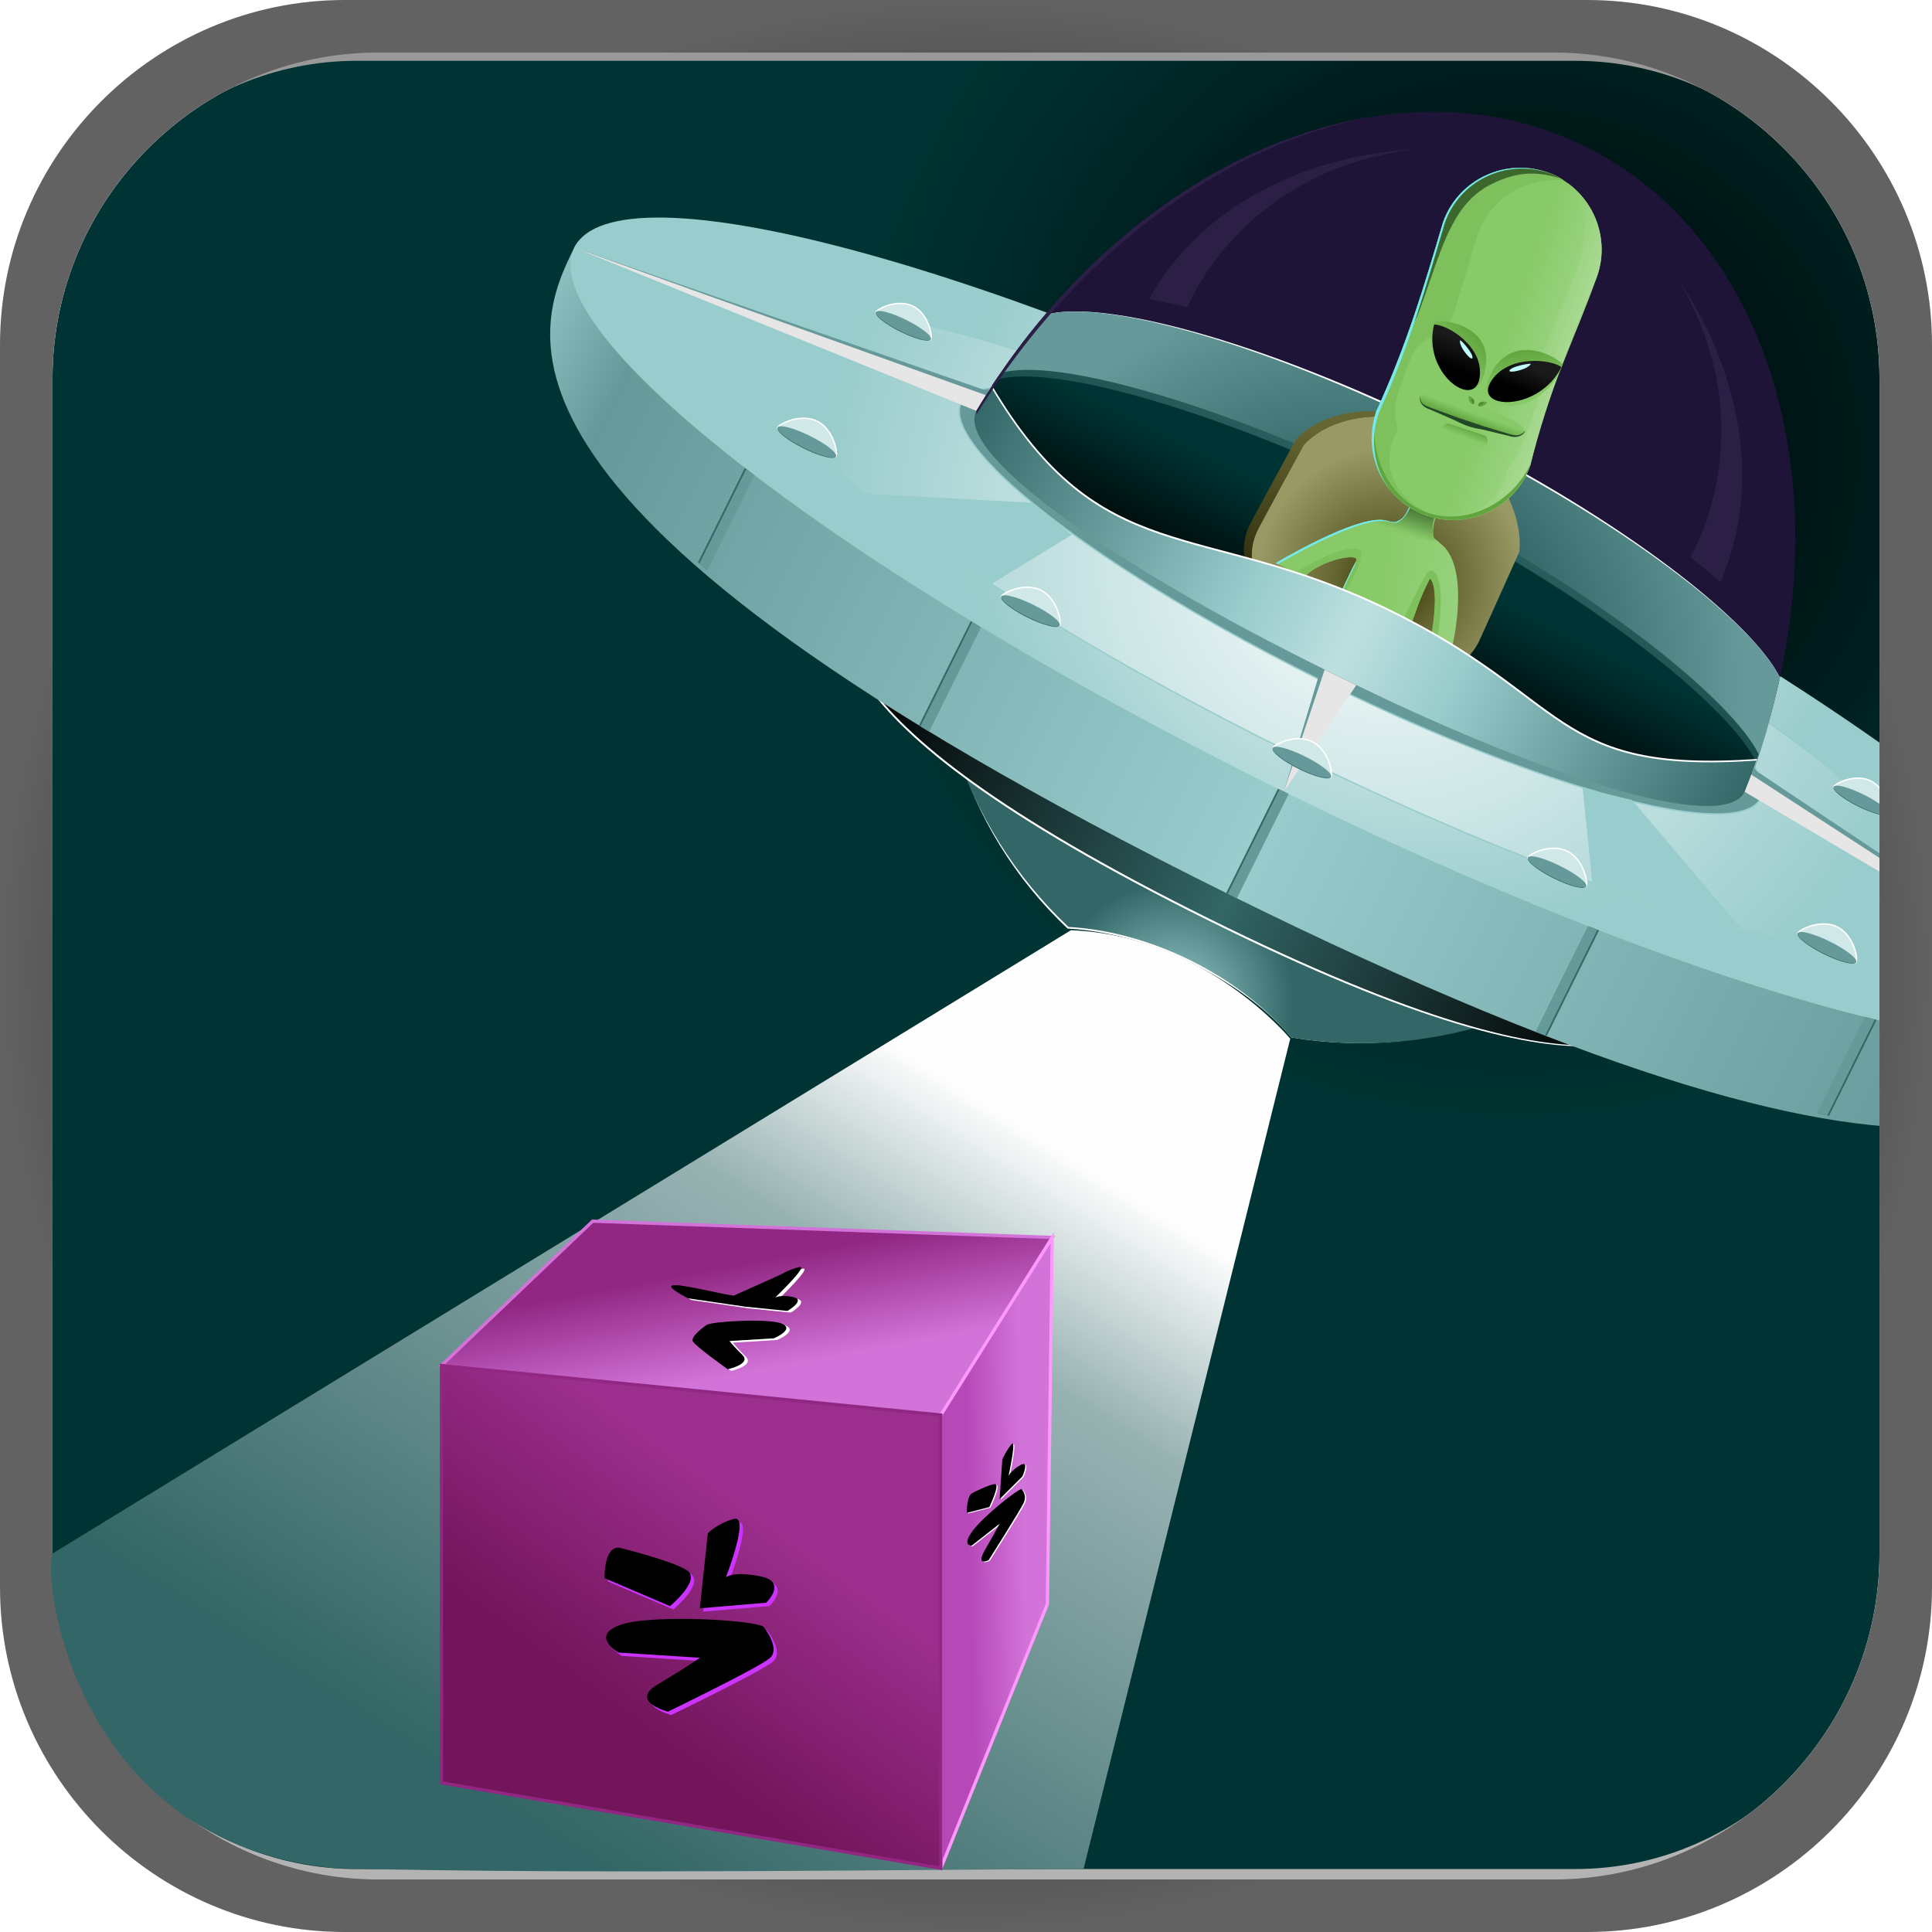 <?xml version="1.0" encoding="UTF-8"?>
<!DOCTYPE svg PUBLIC "-//W3C//DTD SVG 1.1//EN" "http://www.w3.org/Graphics/SVG/1.1/DTD/svg11.dtd">
<!-- Creator: CorelDRAW -->
<svg xmlns="http://www.w3.org/2000/svg" xml:space="preserve" width="1243px" height="1243px" style="shape-rendering:geometricPrecision; text-rendering:geometricPrecision; image-rendering:optimizeQuality; fill-rule:evenodd; clip-rule:evenodd"
viewBox="0 0 207.721 207.721"
 xmlns:xlink="http://www.w3.org/1999/xlink">  
 <defs>
  <style type="text/css">
   <![CDATA[
    .str0 {stroke:#99CCCC;stroke-width:0.15}
    .str1 {stroke:white;stroke-width:0.15}
    .str4 {stroke:#912783;stroke-width:0.348}
    .str2 {stroke:#D273D9;stroke-width:0.348}
    .str3 {stroke:#FF99FF;stroke-width:0.348}
    .fil29 {fill:none}
    .fil49 {fill:#FEFEFE}
    .fil48 {fill:black}
    .fil1 {fill:#003333}
    .fil9 {fill:#1E1438}
    .fil38 {fill:#2B1F46}
    .fil37 {fill:#336666}
    .fil27 {fill:#3C682D}
    .fil33 {fill:#528C36}
    .fil32 {fill:#61A53E}
    .fil8 {fill:#669999}
    .fil19 {fill:#74E9F0}
    .fil17 {fill:#7DC05C}
    .fil15 {fill:#999966}
    .fil39 {fill:#99CCCC}
    .fil24 {fill:#C1FFFF}
    .fil47 {fill:#CC33FF}
    .fil36 {fill:#D0E8E8}
    .fil35 {fill:#E6E6E6}
    .fil2 {fill:white}
    .fil30 {fill:#224827;fill-rule:nonzero}
    .fil41 {fill:#999999;fill-rule:nonzero}
    .fil40 {fill:#B3B3B3;fill-rule:nonzero}
    .fil34 {fill:url(#id1)}
    .fil5 {fill:url(#id2)}
    .fil4 {fill:url(#id3)}
    .fil43 {fill:url(#id4)}
    .fil13 {fill:url(#id5)}
    .fil22 {fill:url(#id6)}
    .fil11 {fill:url(#id7)}
    .fil45 {fill:url(#id8)}
    .fil25 {fill:url(#id9)}
    .fil44 {fill:url(#id10)}
    .fil26 {fill:url(#id11)}
    .fil46 {fill:url(#id12)}
    .fil23 {fill:url(#id13)}
    .fil16 {fill:url(#id14)}
    .fil18 {fill:url(#id15)}
    .fil31 {fill:url(#id16)}
    .fil21 {fill:url(#id17)}
    .fil28 {fill:url(#id18)}
    .fil20 {fill:url(#id19)}
    .fil12 {fill:url(#id20)}
    .fil42 {fill:url(#id21)}
    .fil10 {fill:url(#id22)}
    .fil14 {fill:url(#id23)}
    .fil0 {fill:url(#id24)}
    .fil7 {fill:url(#id25)}
    .fil6 {fill:url(#id26)}
    .fil3 {fill:url(#id27)}
   ]]>
  </style>
   <clipPath id="id0">
    <path d="M167.03 5.648l-126.338 0c-19.275,0 -35.044,15.769 -35.044,35.043l0 126.338c0,19.275 15.769,35.044 35.044,35.044l126.338 0c19.274,0 35.043,-15.769 35.043,-35.044l0 -126.338c0,-19.274 -15.769,-35.043 -35.043,-35.043z"/>
   </clipPath>
  <linearGradient id="id1" gradientUnits="userSpaceOnUse" x1="104.678" y1="44.031" x2="187.872" y2="85.272">
   <stop offset="0" style="stop-color:#336666"/>
   <stop offset="0.38" style="stop-color:#99CCCC"/>
   <stop offset="0.51" style="stop-color:#BDDFDF"/>
   <stop offset="0.639" style="stop-color:#99CCCC"/>
   <stop offset="1" style="stop-color:#336666"/>
  </linearGradient>
  <linearGradient id="id2" gradientUnits="userSpaceOnUse" x1="47.336" y1="46.441" x2="218.549" y2="132.494">
   <stop offset="0" style="stop-color:#99CCCC"/>
   <stop offset="0.078" style="stop-color:#669999"/>
   <stop offset="0.51" style="stop-color:#99CCCC"/>
   <stop offset="0.929" style="stop-color:#669999"/>
   <stop offset="1" style="stop-color:#99CCCC"/>
  </linearGradient>
  <linearGradient id="id3" gradientUnits="userSpaceOnUse" x1="93.129" y1="73.987" x2="171.592" y2="113.529">
   <stop offset="0" style="stop-color:black"/>
   <stop offset="0.51" style="stop-color:#336666"/>
   <stop offset="1" style="stop-color:black"/>
  </linearGradient>
  <linearGradient id="id4" gradientUnits="userSpaceOnUse" x1="47.233" y1="189.414" x2="96.034" y2="112.172">
   <stop offset="0" style="stop-color:#336666"/>
   <stop offset="0.761" style="stop-color:#98B2B2"/>
   <stop offset="1" style="stop-color:#FEFEFE"/>
  </linearGradient>
  <linearGradient id="id5" gradientUnits="userSpaceOnUse" x1="151.147" y1="50.248" x2="142.034" y2="71.843">
   <stop offset="0" style="stop-color:#666633"/>
   <stop offset="1" style="stop-color:#1A1A00"/>
  </linearGradient>
  <linearGradient id="id6" gradientUnits="userSpaceOnUse" x1="164.065" y1="42.079" x2="163.511" y2="37.607">
   <stop offset="0" style="stop-color:#88CA68"/>
   <stop offset="1" style="stop-color:#61A53E"/>
  </linearGradient>
  <linearGradient id="id7" gradientUnits="userSpaceOnUse" x1="167.662" y1="27.622" x2="144.727" y2="73.888">
   <stop offset="0" style="stop-color:#669999"/>
   <stop offset="1" style="stop-color:#003333"/>
  </linearGradient>
  <linearGradient id="id8" gradientUnits="userSpaceOnUse" x1="104.166" y1="167.025" x2="110.123" y2="166.887">
   <stop offset="0" style="stop-color:#B648B8"/>
   <stop offset="1" style="stop-color:#D273D9"/>
  </linearGradient>
  <linearGradient id="id9" gradientUnits="userSpaceOnUse" xlink:href="#id6" x1="155.429" y1="39.21" x2="158.834" y2="36.022">
  </linearGradient>
  <linearGradient id="id10" gradientUnits="userSpaceOnUse" x1="81.365" y1="147.462" x2="79.233" y2="135.969">
   <stop offset="0" style="stop-color:#D273D9"/>
   <stop offset="1" style="stop-color:#912783"/>
  </linearGradient>
  <linearGradient id="id11" gradientUnits="userSpaceOnUse" x1="155.899" y1="39.476" x2="157.01" y2="36.535">
   <stop offset="0" style="stop-color:black"/>
   <stop offset="1" style="stop-color:#1A1A1A"/>
  </linearGradient>
  <linearGradient id="id12" gradientUnits="userSpaceOnUse" x1="81.845" y1="163.488" x2="66.772" y2="184.186">
   <stop offset="0" style="stop-color:#9C2E8D"/>
   <stop offset="1" style="stop-color:#72155B"/>
  </linearGradient>
  <linearGradient id="id13" gradientUnits="userSpaceOnUse" xlink:href="#id11" x1="162.985" y1="41.777" x2="163.853" y2="39.36">
  </linearGradient>
  <linearGradient id="id14" gradientUnits="userSpaceOnUse" x1="148.59" y1="60.572" x2="158.175" y2="61.792">
   <stop offset="0" style="stop-color:#88CA68"/>
   <stop offset="1" style="stop-color:#98D27E"/>
  </linearGradient>
  <linearGradient id="id15" gradientUnits="userSpaceOnUse" x1="152.638" y1="54.398" x2="151.665" y2="57.488">
   <stop offset="0" style="stop-color:#3C682D"/>
   <stop offset="1" style="stop-color:#88CA68"/>
  </linearGradient>
  <linearGradient id="id16" gradientUnits="userSpaceOnUse" xlink:href="#id6" x1="157.398" y1="47.025" x2="157.785" y2="45.978">
  </linearGradient>
  <linearGradient id="id17" gradientUnits="userSpaceOnUse" x1="169.86" y1="35.608" x2="163.414" y2="33.332">
   <stop offset="0" style="stop-color:#AADA94"/>
   <stop offset="1" style="stop-color:#88CA68"/>
  </linearGradient>
  <linearGradient id="id18" gradientUnits="userSpaceOnUse" xlink:href="#id6" x1="158.411" y1="44.298" x2="157.985" y2="45.45">
  </linearGradient>
  <linearGradient id="id19" gradientUnits="userSpaceOnUse" xlink:href="#id14" x1="161.287" y1="37.68" x2="166.304" y2="39.408">
  </linearGradient>
  <linearGradient id="id20" gradientUnits="userSpaceOnUse" x1="169.607" y1="68.833" x2="163.397" y2="81.36">
   <stop offset="0" style="stop-color:#003333"/>
   <stop offset="1" style="stop-color:black"/>
  </linearGradient>
  <radialGradient id="id21" gradientUnits="userSpaceOnUse" cx="103.861" cy="103.861" r="103.861" fx="103.861" fy="103.861">
   <stop offset="0" style="stop-color:black"/>
   <stop offset="0.702" style="stop-color:#313131"/>
   <stop offset="1" style="stop-color:#626262"/>
  </radialGradient>
  <radialGradient id="id22" gradientUnits="userSpaceOnUse" cx="145.162" cy="73.17" r="42.783" fx="145.162" fy="73.17">
   <stop offset="0" style="stop-color:#003333"/>
   <stop offset="1" style="stop-color:#669999"/>
  </radialGradient>
  <radialGradient id="id23" gradientUnits="userSpaceOnUse" cx="149.572" cy="62.427" r="14.4" fx="149.572" fy="62.427">
   <stop offset="0" style="stop-color:#333300"/>
   <stop offset="0.431" style="stop-color:#666633"/>
   <stop offset="1" style="stop-color:#999966"/>
  </radialGradient>
  <radialGradient id="id24" gradientUnits="userSpaceOnUse" cx="162.788" cy="48.862" r="98.213" fx="162.788" fy="48.862">
   <stop offset="0" style="stop-color:black"/>
   <stop offset="0.729" style="stop-color:#003333"/>
   <stop offset="1" style="stop-color:#003333"/>
  </radialGradient>
  <radialGradient id="id25" gradientUnits="userSpaceOnUse" cx="148.633" cy="58.77" r="61.116" fx="148.633" fy="58.77">
   <stop offset="0" style="stop-color:#FEFEFE"/>
   <stop offset="1" style="stop-color:#99CCCC"/>
  </radialGradient>
  <radialGradient id="id26" gradientUnits="userSpaceOnUse" xlink:href="#id25" cx="153.072" cy="50.902" r="50.041" fx="153.072" fy="50.902">
  </radialGradient>
  <radialGradient id="id27" gradientUnits="userSpaceOnUse" cx="126.185" cy="107.745" r="12.929" fx="126.185" fy="107.745">
   <stop offset="0" style="stop-color:#99CCCC"/>
   <stop offset="1" style="stop-color:#336666"/>
  </radialGradient>
 </defs>
 <g id="Layer_x0020_1">
  <path class="fil0" d="M167.03 5.648l-126.338 0c-19.275,0 -35.044,15.769 -35.044,35.043l0 126.338c0,19.275 15.769,35.044 35.044,35.044l126.338 0c19.274,0 35.043,-15.769 35.043,-35.044l0 -126.338c0,-19.274 -15.769,-35.043 -35.043,-35.043z"/>
  <g style="clip-path:url(#id0)">
   <g id="_322963728">
    <g>
     <path id="_3231240321" class="fil1" d="M180.693 96.598c-10.669,11.892 -26.385,17.675 -41.969,15.079 -2.72,-3.189 -6.026,-5.871 -10.442,-8.06 -4.416,-2.189 -8.955,-3.37 -13.14,-3.604 -11.502,-10.831 -16.011,-26.667 -13.007,-42.359l78.558 38.943z"/>
     <path id="_323123864" class="fil2" d="M180.34 96.422c-10.669,11.892 -25.915,17.714 -41.499,15.118 -2.72,-3.189 -6.496,-5.909 -10.912,-8.099 -4.416,-2.189 -8.955,-3.37 -13.14,-3.604 -11.502,-10.831 -16.011,-26.667 -13.007,-42.358l78.558 38.943z"/>
     <path id="_323123696" class="fil3" d="M181.135 96.596c-10.669,11.892 -26.71,17.54 -42.295,14.944 -2.72,-3.189 -6.408,-6.086 -10.824,-8.275 -4.416,-2.189 -8.955,-3.37 -13.14,-3.604 -11.502,-10.831 -16.719,-27.018 -13.714,-42.709l79.973 39.645z"/>
     <path id="_323123528" class="fil2" d="M138.706 79.921c23.294,11.547 45.37,21.137 43.061,25.796 -2.309,4.659 -6.88,15.539 -51.913,-6.785 -45.033,-22.324 -40.153,-32.817 -37.843,-37.475 2.309,-4.659 23.401,6.918 46.695,18.465z"/>
     <path id="_323123360" class="fil4" d="M138.799 79.734c23.294,11.547 45.278,21.324 42.968,25.983 -2.309,4.659 -6.787,15.351 -51.82,-6.972 -45.033,-22.324 -40.153,-32.817 -37.843,-37.476 2.31,-4.659 23.401,6.918 46.695,18.465z"/>
     <path id="_323123192" class="fil5" d="M148.182 60.805c43.12,21.375 83.814,39.473 79.539,48.097 -4.275,8.624 -12.564,28.417 -95.924,-12.907 -83.361,-41.324 -74.327,-60.748 -70.052,-69.372 4.275,-8.624 43.318,12.806 86.438,34.181z"/>
     <path id="_323123096" class="fil6" d="M152.96 51.166c45.833,22.72 79.304,48.57 74.76,57.737 -4.544,9.167 -45.383,-1.821 -91.216,-24.542 -45.833,-22.721 -79.304,-48.57 -74.76,-57.737 4.544,-9.167 45.383,1.821 91.216,24.542z"/>
     <path id="_323123000" class="fil7 str0" d="M151.147 54.825c35.73,17.712 61.823,37.864 58.281,45.01 -3.543,7.146 -35.379,-1.42 -71.109,-19.132 -35.73,-17.712 -61.823,-37.864 -58.281,-45.01 3.543,-7.146 35.379,1.42 71.109,19.132z"/>
     <ellipse id="_323122904" class="fil8 str0" transform="matrix(0.927 0.459 -0.459 0.927 146.315 64.57)" rx="46.353" ry="9.271"/>
     <path id="_323122736" class="fil9" d="M170.5 15.784c0.348,0.173 0.693,0.351 1.034,0.534 0.106,0.057 0.21,0.117 0.315,0.175 0.231,0.127 0.461,0.253 0.688,0.385 0.136,0.079 0.27,0.161 0.405,0.242 0.194,0.116 0.388,0.231 0.579,0.35 0.142,0.088 0.282,0.18 0.422,0.27 0.181,0.117 0.363,0.233 0.542,0.353 0.138,0.092 0.275,0.187 0.411,0.281 0.177,0.122 0.355,0.244 0.529,0.369 0.14,0.1 0.279,0.203 0.418,0.305 0.166,0.122 0.331,0.245 0.495,0.37 0.138,0.105 0.275,0.213 0.412,0.32 0.164,0.129 0.327,0.259 0.489,0.391 0.132,0.107 0.262,0.216 0.393,0.325 0.16,0.134 0.319,0.27 0.477,0.407 0.13,0.113 0.259,0.226 0.387,0.341 0.154,0.138 0.307,0.277 0.459,0.418 0.127,0.117 0.254,0.235 0.379,0.354 0.15,0.142 0.298,0.287 0.445,0.432 0.123,0.121 0.246,0.241 0.367,0.364 0.149,0.151 0.296,0.304 0.442,0.457 0.115,0.121 0.231,0.24 0.345,0.363 0.146,0.157 0.289,0.317 0.433,0.476 0.112,0.124 0.224,0.247 0.335,0.373 0.153,0.174 0.302,0.351 0.451,0.528 0.094,0.111 0.19,0.221 0.283,0.333 0.167,0.202 0.33,0.408 0.494,0.614 0.076,0.095 0.153,0.189 0.228,0.284 0.231,0.297 0.458,0.597 0.682,0.901 0.08,0.108 0.156,0.22 0.235,0.329 0.146,0.204 0.293,0.407 0.436,0.614 0.089,0.129 0.176,0.262 0.264,0.392 0.126,0.187 0.253,0.374 0.377,0.564 0.097,0.148 0.19,0.299 0.285,0.449 0.111,0.176 0.224,0.352 0.332,0.529 0.097,0.158 0.191,0.319 0.286,0.478 0.103,0.173 0.205,0.345 0.306,0.519 0.095,0.165 0.188,0.332 0.281,0.499 0.097,0.173 0.193,0.346 0.288,0.522 0.092,0.17 0.182,0.342 0.272,0.514 0.092,0.176 0.184,0.352 0.274,0.529 0.086,0.17 0.171,0.341 0.255,0.512 0.089,0.182 0.178,0.364 0.265,0.547 0.084,0.177 0.167,0.355 0.249,0.533 0.082,0.178 0.162,0.356 0.241,0.535 0.082,0.185 0.163,0.369 0.243,0.555 0.077,0.181 0.153,0.362 0.229,0.545 0.077,0.185 0.153,0.37 0.227,0.556 0.074,0.186 0.147,0.373 0.219,0.561 0.072,0.188 0.144,0.375 0.215,0.564 0.069,0.186 0.135,0.373 0.202,0.56 0.069,0.192 0.138,0.384 0.205,0.578 0.065,0.188 0.126,0.377 0.189,0.566 0.065,0.197 0.131,0.394 0.195,0.593 0.057,0.18 0.111,0.363 0.166,0.544 0.064,0.209 0.129,0.416 0.19,0.627 0.051,0.176 0.099,0.355 0.149,0.532 0.234,0.837 0.449,1.684 0.644,2.542 0.036,0.159 0.074,0.316 0.109,0.476 0.049,0.223 0.094,0.448 0.14,0.673 0.038,0.183 0.077,0.367 0.113,0.551 0.044,0.223 0.084,0.448 0.125,0.673 0.035,0.19 0.07,0.379 0.103,0.569 0.038,0.224 0.074,0.449 0.11,0.674 0.03,0.189 0.061,0.378 0.09,0.569 0.035,0.234 0.068,0.47 0.1,0.706 0.025,0.183 0.05,0.366 0.074,0.549 0.031,0.238 0.059,0.477 0.087,0.717 0.021,0.185 0.042,0.37 0.062,0.555 0.025,0.24 0.049,0.481 0.072,0.723 0.017,0.184 0.034,0.368 0.05,0.552 0.021,0.248 0.041,0.495 0.059,0.744 0.013,0.182 0.025,0.364 0.037,0.547 0.016,0.245 0.031,0.49 0.044,0.736 0.01,0.188 0.018,0.377 0.026,0.566 0.011,0.252 0.021,0.504 0.029,0.757 0.006,0.177 0.009,0.355 0.013,0.533 0.006,0.258 0.012,0.516 0.015,0.775 0.002,0.18 0.002,0.361 0.002,0.542 0.001,0.262 0.002,0.524 -0,0.787 -0.001,0.161 -0.005,0.323 -0.008,0.485 -0.005,0.285 -0.009,0.569 -0.017,0.855 -0.004,0.131 -0.01,0.262 -0.015,0.393 -0.011,0.313 -0.022,0.626 -0.037,0.94l-0.008 0.134c-0.058,1.143 -0.147,2.295 -0.265,3.451 -0.013,0.13 -0.025,0.26 -0.038,0.39 -0.033,0.303 -0.069,0.606 -0.106,0.91 -0.018,0.149 -0.034,0.297 -0.053,0.446 -0.038,0.296 -0.079,0.593 -0.12,0.889 -0.022,0.159 -0.043,0.317 -0.067,0.475 -0.041,0.282 -0.086,0.564 -0.13,0.846 -0.028,0.179 -0.056,0.359 -0.086,0.539 -0.045,0.27 -0.093,0.541 -0.141,0.812 -0.033,0.186 -0.066,0.372 -0.101,0.559 -0.051,0.274 -0.104,0.549 -0.159,0.823 -0.036,0.182 -0.073,0.365 -0.11,0.547 -0.056,0.272 -0.114,0.545 -0.173,0.818 -0.041,0.19 -0.083,0.38 -0.126,0.57 -0.061,0.271 -0.124,0.542 -0.188,0.813 -0.044,0.185 -0.089,0.371 -0.135,0.556 -0.068,0.277 -0.137,0.554 -0.208,0.831 -0.046,0.178 -0.093,0.356 -0.14,0.535 -0.075,0.283 -0.15,0.566 -0.229,0.849 -0.049,0.175 -0.099,0.35 -0.149,0.525 -0.082,0.287 -0.164,0.573 -0.249,0.86 -0.05,0.167 -0.101,0.333 -0.152,0.5 -0.09,0.295 -0.18,0.59 -0.274,0.885 -0.048,0.152 -0.099,0.303 -0.148,0.455 -0.1,0.309 -0.201,0.619 -0.306,0.928 -0.039,0.115 -0.08,0.229 -0.12,0.344 -0.425,1.237 -0.884,2.473 -1.378,3.706 -4.237,3.108 -23.52,-2.391 -44.995,-13.036 -21.475,-10.646 -37.526,-22.663 -37.619,-27.917 0.682,-1.14 1.388,-2.253 2.115,-3.341 0.067,-0.101 0.133,-0.203 0.201,-0.304 0.183,-0.271 0.368,-0.538 0.553,-0.805 0.091,-0.131 0.181,-0.263 0.272,-0.393 0.178,-0.253 0.358,-0.504 0.538,-0.754 0.102,-0.141 0.203,-0.284 0.306,-0.424 0.176,-0.242 0.355,-0.48 0.533,-0.719 0.109,-0.146 0.218,-0.292 0.328,-0.437 0.178,-0.234 0.357,-0.465 0.537,-0.696 0.113,-0.145 0.226,-0.291 0.34,-0.435 0.177,-0.224 0.356,-0.447 0.536,-0.669 0.12,-0.148 0.24,-0.296 0.361,-0.444 0.177,-0.216 0.355,-0.429 0.533,-0.642 0.125,-0.149 0.251,-0.298 0.377,-0.446 0.181,-0.212 0.363,-0.423 0.546,-0.633 0.123,-0.141 0.246,-0.28 0.369,-0.419 0.186,-0.21 0.372,-0.418 0.559,-0.625 0.128,-0.14 0.256,-0.279 0.384,-0.418 0.187,-0.202 0.373,-0.404 0.561,-0.604 0.125,-0.132 0.251,-0.263 0.377,-0.395 0.198,-0.207 0.395,-0.413 0.595,-0.616 0.112,-0.114 0.225,-0.227 0.338,-0.34 0.211,-0.212 0.422,-0.425 0.635,-0.634 0.107,-0.105 0.215,-0.208 0.323,-0.312 0.219,-0.213 0.439,-0.426 0.66,-0.635 0.095,-0.09 0.192,-0.178 0.287,-0.267 0.849,-0.794 1.711,-1.562 2.586,-2.3l0.102 -0.087c0.241,-0.202 0.483,-0.401 0.725,-0.598 0.101,-0.083 0.202,-0.167 0.304,-0.249 0.222,-0.18 0.447,-0.355 0.671,-0.532 0.127,-0.1 0.253,-0.201 0.381,-0.3 0.208,-0.161 0.417,-0.319 0.627,-0.477 0.144,-0.109 0.288,-0.219 0.433,-0.326 0.208,-0.154 0.417,-0.306 0.626,-0.457 0.144,-0.104 0.288,-0.209 0.432,-0.312 0.206,-0.147 0.413,-0.291 0.62,-0.435 0.155,-0.108 0.311,-0.216 0.467,-0.322 0.204,-0.139 0.408,-0.275 0.613,-0.411 0.152,-0.101 0.305,-0.202 0.458,-0.302 0.209,-0.136 0.418,-0.27 0.628,-0.403 0.156,-0.099 0.313,-0.197 0.47,-0.295 0.206,-0.128 0.412,-0.255 0.619,-0.38 0.16,-0.097 0.32,-0.192 0.48,-0.287 0.207,-0.123 0.415,-0.245 0.623,-0.365 0.16,-0.092 0.321,-0.183 0.482,-0.274 0.207,-0.117 0.415,-0.234 0.622,-0.348 0.169,-0.093 0.338,-0.182 0.507,-0.273 0.201,-0.108 0.401,-0.216 0.603,-0.32 0.171,-0.089 0.343,-0.175 0.515,-0.263 0.204,-0.103 0.407,-0.207 0.611,-0.308 0.168,-0.083 0.338,-0.163 0.507,-0.244 0.207,-0.099 0.413,-0.2 0.62,-0.296 0.148,-0.069 0.296,-0.134 0.444,-0.201 0.801,-0.364 1.606,-0.706 2.413,-1.026 0.171,-0.068 0.342,-0.138 0.514,-0.204 0.204,-0.078 0.409,-0.153 0.614,-0.228 0.178,-0.066 0.356,-0.133 0.534,-0.197 0.196,-0.07 0.393,-0.136 0.589,-0.204 0.188,-0.065 0.376,-0.13 0.565,-0.192 0.194,-0.065 0.389,-0.125 0.584,-0.187 0.189,-0.06 0.379,-0.121 0.568,-0.178 0.193,-0.059 0.386,-0.114 0.579,-0.17 0.193,-0.056 0.386,-0.112 0.579,-0.165 0.193,-0.053 0.386,-0.105 0.58,-0.156 0.19,-0.05 0.381,-0.1 0.572,-0.148 0.196,-0.049 0.393,-0.097 0.589,-0.143 0.191,-0.045 0.381,-0.089 0.572,-0.132 0.191,-0.043 0.383,-0.084 0.575,-0.125 0.199,-0.042 0.397,-0.082 0.596,-0.121 0.188,-0.037 0.375,-0.073 0.562,-0.107 0.196,-0.036 0.391,-0.069 0.587,-0.103 0.191,-0.032 0.383,-0.065 0.574,-0.095 0.197,-0.031 0.393,-0.058 0.589,-0.086 0.189,-0.027 0.378,-0.054 0.567,-0.079 0.2,-0.026 0.399,-0.048 0.598,-0.071 0.185,-0.021 0.369,-0.043 0.554,-0.062 0.208,-0.021 0.415,-0.038 0.623,-0.056 0.177,-0.015 0.354,-0.032 0.53,-0.045 0.226,-0.017 0.451,-0.029 0.677,-0.041 0.157,-0.009 0.315,-0.02 0.472,-0.027 0.251,-0.011 0.502,-0.018 0.753,-0.024 0.135,-0.004 0.27,-0.01 0.404,-0.013 0.377,-0.006 0.754,-0.007 1.13,-0.003 0.122,0.001 0.243,0.007 0.364,0.009 0.263,0.006 0.526,0.011 0.788,0.021 0.146,0.006 0.291,0.015 0.436,0.023 0.231,0.012 0.463,0.023 0.693,0.04 0.167,0.012 0.333,0.027 0.499,0.041 0.214,0.018 0.428,0.035 0.641,0.056 0.166,0.017 0.332,0.036 0.498,0.055 0.211,0.024 0.421,0.048 0.631,0.075 0.171,0.022 0.341,0.047 0.512,0.072 0.205,0.029 0.409,0.06 0.613,0.093 0.171,0.028 0.341,0.057 0.511,0.087 0.204,0.036 0.407,0.073 0.611,0.112 0.169,0.033 0.337,0.067 0.506,0.102 0.205,0.042 0.409,0.087 0.613,0.133 0.166,0.037 0.331,0.076 0.496,0.116 0.203,0.049 0.405,0.1 0.607,0.152 0.168,0.043 0.336,0.088 0.504,0.134 0.198,0.054 0.396,0.112 0.594,0.17 0.165,0.049 0.331,0.097 0.496,0.148 0.205,0.063 0.41,0.13 0.614,0.198 0.158,0.052 0.315,0.103 0.473,0.157 0.204,0.07 0.406,0.144 0.609,0.218 0.157,0.057 0.314,0.113 0.471,0.173 0.211,0.08 0.42,0.165 0.629,0.249 0.146,0.059 0.292,0.115 0.437,0.176 0.242,0.1 0.482,0.208 0.723,0.315 0.11,0.049 0.22,0.095 0.33,0.144 0.352,0.159 0.703,0.327 1.051,0.5z"/>
     <path id="_323122568" class="fil2" d="M155.353 46.338c19.32,9.577 33.145,20.64 36.014,26.514 -1.166,3.417 -2.482,9.05 -3.025,10.443 -2.274,4.588 -21.525,-1.402 -44.462,-12.772 -22.937,-11.37 -40.062,-23.621 -37.788,-28.208 0.288,-0.581 5.375,-7.247 6.218,-8.424 5.785,-1.833 23.012,2.518 43.043,12.448z"/>
     <path id="_323122400" class="fil10" d="M155.266 46.515c19.32,9.577 33.232,20.463 36.101,26.337 -0.748,3.66 -2.391,9.331 -3.113,10.619 -2.274,4.588 -21.525,-1.402 -44.462,-12.772 -22.937,-11.37 -40.062,-23.621 -37.788,-28.208 0.288,-0.581 5.462,-7.424 6.306,-8.601 5.785,-1.833 22.924,2.695 42.955,12.625z"/>
     <path id="_323122232" class="fil11" d="M151.833 53.44c19.32,9.577 34.378,21.764 37.247,27.638 -1.166,3.417 -0.599,1.735 -1.142,3.128 -2.274,4.587 -20.333,-1.989 -43.27,-13.359 -22.936,-11.37 -41.212,-23.349 -38.938,-27.937 0.288,-0.581 0.986,-1.606 1.83,-2.783 5.785,-1.833 24.242,3.383 44.273,13.313z"/>
     <path id="_323122064" class="fil12" d="M151.482 54.148c19.32,9.577 34.378,21.764 37.247,27.638 -1.166,3.417 -0.599,1.736 -1.142,3.128 -2.274,4.587 -20.333,-1.989 -43.27,-13.359 -22.937,-11.37 -41.212,-23.349 -38.938,-27.937 0.288,-0.581 0.986,-1.606 1.83,-2.783 5.785,-1.833 24.242,3.383 44.273,13.313z"/>
     <path id="_323121896" class="fil13" d="M154.417 45.916c5.596,2.774 8.501,8.565 8.073,12.805 -1.467,3.268 -3.716,8.297 -4.343,9.647 -2.274,4.587 -8.855,4.879 -15.498,1.586 -6.643,-3.293 -10.539,-8.986 -8.265,-13.574 0.288,-0.581 4.258,-7.886 4.954,-9.137 3.004,-3.212 9.278,-4.204 15.079,-1.328z"/>
     <path id="_323121728" class="fil14" d="M155.281 46.523c5.595,2.774 8.501,8.565 8.073,12.805 -1.467,3.268 -3.716,8.297 -4.343,9.648 -2.274,4.587 -8.854,4.879 -15.498,1.586 -6.643,-3.293 -10.539,-8.986 -8.265,-13.573 0.288,-0.581 4.258,-7.886 4.954,-9.138 3.004,-3.212 9.278,-4.204 15.079,-1.328z"/>
     <path id="_323121560" class="fil15" d="M155.281 46.523c0.534,0.265 1.044,0.558 1.529,0.873 -0.349,-0.211 -0.71,-0.41 -1.084,-0.595 -5.801,-2.876 -12.34,-2.015 -15.344,1.196 -0.696,1.251 -4.666,8.556 -4.954,9.137 -2.005,4.045 1.052,9.08 6.294,12.441 -5.527,-3.364 -8.534,-8.43 -6.473,-12.588 0.288,-0.581 4.258,-7.886 4.954,-9.137 3.004,-3.212 9.278,-4.204 15.079,-1.328z"/>
     <g>
      <path id="_323121392" class="fil16" d="M137.153 60.541c0,0 8.741,-5.251 11.788,-4.595 0.369,0.079 0.637,0.199 1.141,0.187 0.645,-0.392 0.933,-0.165 1.953,-2.89 1.02,-2.725 3.158,0.021 3.158,0.021 0,0 -1.402,2.948 -1.065,4.537 0.35,0.297 1.041,0.851 1.284,1.143 2.629,3.162 0.641,10.966 0.641,10.966l-2.229 -1.105c0.022,0.011 1.094,-5.869 -0.085,-6.607 -1.346,2.631 -1.439,3.58 -2.249,5.45l-7.439 -3.688c0,0 1.105,-2.481 1.737,-3.587 0.632,-1.106 -4.025,-0.132 -5.557,1.694 -1.709,-0.847 -3.077,-1.525 -3.077,-1.525z"/>
      <path id="_323121224" class="fil17" d="M154.423 69.103l-0.6 -0.298c0,0 1.045,-5.49 -0.085,-6.607 -1.346,2.631 -1.439,3.58 -2.249,5.45l-0.842 -0.417c0.735,-1.792 2.17,-4.695 2.814,-5.644 0.645,-0.949 2.272,0.688 0.962,7.516z"/>
      <path id="_323121056" class="fil17" d="M144.468 64.167l-0.418 -0.207c0,0 1.105,-2.481 1.737,-3.587 0.632,-1.106 -4.025,-0.132 -5.557,1.694l-0.958 -0.475c2.414,-1.666 7.088,-3.572 7.075,-2.12 -0.013,1.452 -0.87,2.381 -1.88,4.696z"/>
      <path id="_323120888" class="fil18" d="M143.803 57.141c2.007,-0.842 3.982,-1.444 5.138,-1.195 0.369,0.079 0.637,0.199 1.141,0.187 0.645,-0.392 0.933,-0.165 1.953,-2.89 1.02,-2.725 3.158,0.021 3.158,0.021 0,0 -1.453,2.517 -1.115,4.106 -0.002,0.135 0.049,0.527 0.353,0.704 -0.641,0.204 -0.679,0.135 -2.138,-0.205 -1.459,-0.34 -5.268,-1.492 -7.028,-1.046 -0.421,0.106 -0.93,0.215 -1.461,0.318z"/>
      <path id="_323120720" class="fil19" d="M137.153 60.541c0,0 8.741,-5.251 11.788,-4.595 0.369,0.079 0.637,0.199 1.141,0.187 0.645,-0.392 0.933,-0.165 1.953,-2.89 0.531,-1.419 1.365,-1.354 2.043,-0.967 -0.625,-0.261 -1.316,-0.665 -2.06,1.323 -0.744,1.988 -1.175,2.21 -1.82,2.601 -0.504,0.012 -0.642,-0.054 -1.011,-0.133 -3.047,-0.656 -11.788,4.595 -11.788,4.595l-0.246 -0.122zm7.074 3.507l-0.177 -0.088c0,0 1.38,-2.969 1.737,-3.587 0.049,-0.085 -0.063,0.294 -0.374,0.988 -0.097,0.215 -0.693,1.176 -1.185,2.687z"/>
      <path id="_323120552" class="fil20" d="M166.35 18.537l0 0c4.552,1.607 6.961,6.647 5.354,11.198 -2.392,6.774 -5.395,12.434 -7.176,20.323 -1.611,4.562 -6.651,6.959 -11.21,5.35 -4.552,-1.607 -6.95,-6.642 -5.342,-11.194 3.328,-7.222 5.228,-13.761 7.176,-20.323 1.607,-4.552 6.647,-6.961 11.198,-5.354z"/>
      <path id="_323120384" class="fil21" d="M166.349 18.537l0 0c-0.64,-0.226 -1.289,-0.372 -1.937,-0.445 7.106,0.84 6.505,6.966 5.123,10.878 -1.122,2.729 -2.249,5.449 -3.324,8.278 -0.907,2.388 -1.18,1.864 -0.78,4.568 0.134,0.909 -1.161,4.285 -1.339,4.812 -0.924,2.744 -1.722,3.136 -2,3.812 -0.146,0.355 -0.199,0.758 -0.233,0.907 -1.382,3.913 -5.669,4.867 -10.309,3.2 4.722,3.005 11.094,0.845 12.977,-4.487 1.944,-7.711 4.572,-13.992 7.177,-20.323 1.607,-4.552 -0.802,-9.591 -5.354,-11.198z"/>
      <path id="_323120216" class="fil17" d="M166.35 18.537l0 0c0.64,0.226 1.237,0.52 1.787,0.87 -3.963,-0.443 -7.88,1.886 -9.261,5.799 -0.84,2.829 -1.671,5.653 -2.611,8.53 -0.793,2.428 -1.808,1.642 -3.817,3.495 -0.675,0.623 -1.787,4.064 -1.98,4.586 -1.004,2.716 -0.067,3.839 -0.275,4.54 -0.109,0.368 -0.321,0.715 -0.388,0.852 -1.382,3.913 0.794,7.03 5.452,8.646 -5.562,-0.626 -9.165,-6.308 -7.282,-11.64 3.328,-7.222 5.228,-13.761 7.176,-20.323 1.607,-4.552 6.647,-6.961 11.198,-5.354z"/>
      <g>
       <path id="_323120048" class="fil22" d="M168.024 39.17c-1.05,-1.156 -6.034,-3.518 -8.042,1.732 -1.427,3.73 5.78,4.226 8.042,-1.732z"/>
       <path id="_323119880" class="fil23" d="M167.873 39.474c-1.09,-0.867 -5.835,-1.389 -7.613,1.608 -1.771,2.985 5.194,3.225 7.613,-1.608z"/>
       <path id="_323119712" class="fil24" d="M164.583 39.104c-0.46,0.005 -2.066,0.313 -2.281,0.712 -0.213,0.397 2.081,-0.102 2.281,-0.712z"/>
       <g>
        <path id="_323119544" class="fil25" d="M154.271 34.568c1.579,-0.276 7.02,0.85 5.132,6.141 -1.341,3.759 -7.288,-0.147 -5.132,-6.141z"/>
        <path id="_323119376" class="fil26" d="M154.189 34.895c1.42,-0.027 5.464,2.392 4.879,5.788 -0.583,3.383 -6.172,-0.579 -4.879,-5.788z"/>
        <path id="_323119232" class="fil24" d="M156.998 36.566c0.355,0.277 1.406,1.475 1.31,1.913 -0.095,0.437 -1.555,-1.319 -1.31,-1.913z"/>
       </g>
      </g>
      <path id="_323118944" class="fil27" d="M167.724 19.16c-1.99,-0.558 -4.229,-1 -7.538,0.723 -3.585,1.867 -4.88,5.772 -6.598,10.762 -1.717,4.99 -1.427,3.637 -1.898,4.297 1.308,-3.758 2.377,-7.401 3.461,-11.052 1.607,-4.552 6.647,-6.961 11.198,-5.354l0 0c0.483,0.171 0.942,0.38 1.374,0.623z"/>
      <g>
       <path id="_323118776" class="fil28" d="M162.175 46.849c1.332,0.446 1.727,-0.484 1.727,-0.484 -0.079,-0.01 0.818,-0.725 -5.313,-2.81 -6.131,-2.084 -5.837,-0.922 -5.837,-0.922 0,0 -0.303,0.96 1.028,1.406 3.957,1.324 4.438,1.485 8.395,2.809z"/>
       <path id="_323118608" class="fil29" d="M152.788 42.538c0,0 -0.303,0.96 1.028,1.406 1.332,0.446 5.545,1.855 5.545,1.855m4.577 0.47c0,0 -0.395,0.929 -1.727,0.484 -1.332,-0.446 -5.545,-1.856 -5.545,-1.856"/>
       <path id="_323118512" class="fil30" d="M153.851 43.848l2.832 1.036 2.694 0.902 2.869 0.871c0.925,0.289 1.242,0.142 1.773,-0.352 -0.001,0.003 -0.433,1.016 -1.844,0.544 -0.981,-0.234 -1.962,-0.468 -2.943,-0.702 -0.928,-0.132 -1.826,-0.429 -2.694,-0.902l-2.757 -1.206c-1.411,-0.472 -1.1,-1.437 -1.099,-1.44 0.022,0.622 0.157,0.899 1.17,1.248z"/>
       <path id="_323118272" class="fil31" d="M159.572 46.808c0.592,0.198 0.264,1.15 0.264,1.15 -0.027,-0.025 -1.781,0.132 -2.764,-0.165 -0.983,-0.296 -2.195,-1.495 -2.195,-1.495 0,0 0.37,-0.938 0.962,-0.74 1.76,0.589 1.974,0.661 3.734,1.249z"/>
      </g>
      <g>
       <g>
        <path id="_323118128" class="fil32" d="M159.879 43.25c-0.134,-0.106 -0.715,-0.17 -0.933,0.197 -0.217,0.366 0.637,0.395 0.933,-0.197z"/>
        <path id="_323117888" class="fil33" d="M159.49 43.318c0.105,-0.216 -0.428,-0.076 -0.532,0.151 -0.152,0.332 0.427,0.065 0.532,-0.151z"/>
       </g>
       <g>
        <path id="_323117744" class="fil32" d="M157.928 42.597c0.174,-0.003 0.67,0.293 0.598,0.709 -0.071,0.415 -0.756,-0.071 -0.598,-0.709z"/>
        <path id="_323117600" class="fil33" d="M158.187 42.881c0.06,-0.231 0.384,0.196 0.315,0.434 -0.099,0.35 -0.376,-0.204 -0.315,-0.434z"/>
       </g>
      </g>
      <path id="_323117312" class="fil32" d="M164.585 49.807c-0.019,0.084 -0.039,0.168 -0.058,0.252 -1.611,4.562 -6.651,6.959 -11.21,5.35 -4.552,-1.607 -6.95,-6.642 -5.342,-11.194 0.041,-0.089 0.081,-0.177 0.122,-0.266 -1.173,4.371 0.993,9.623 5.328,11.154 4.332,1.53 9.314,-1.171 11.159,-5.296z"/>
      <path id="_323117072" class="fil19" d="M166.617 18.637c-4.753,-1.656 -9.699,0.859 -11.274,5.321 -1.949,6.562 -3.741,13.139 -7.07,20.361 -1.576,4.462 0.274,9.555 5.316,11.179 -4.71,-1.495 -7.258,-6.626 -5.613,-11.284 3.328,-7.222 5.228,-13.761 7.176,-20.323 1.647,-4.663 6.867,-7.046 11.465,-5.254z"/>
     </g>
     <path id="_323116928" class="fil2" d="M148.95 65.297c20.039,9.631 17.735,17.846 39.975,16.302 -1.161,3.42 -0.715,1.96 -1.256,3.353 -2.274,4.587 -21.747,-1.512 -44.969,-13.023 -23.222,-11.512 -39.919,-23.343 -37.645,-27.93 0.288,-0.581 0.748,-1.375 1.595,-2.551 11.84,19.938 22.261,14.22 42.3,23.851z"/>
     <path id="_323116760" class="fil34" d="M148.863 65.474c20.039,9.631 17.735,17.846 39.975,16.302 -1.161,3.42 -0.715,1.96 -1.256,3.353 -2.274,4.587 -21.747,-1.512 -44.969,-13.023 -23.222,-11.512 -39.919,-23.343 -37.645,-27.93 0.288,-0.581 0.748,-1.375 1.595,-2.551 11.84,19.938 22.261,14.22 42.3,23.851z"/>
     <path id="_323116592" class="fil8" d="M106.248 42.069l-44.401 -15.408 43.364 17.091 1.037 -1.684zm82.295 40.624l39.178 26.21 -39.89 -24.366 0.712 -1.845zm-46.5 -10.87l3.402 1.664 -7.412 11.629 4.01 -13.293z"/>
     <path id="_323116424" class="fil35" d="M106.005 42.491l-44.26 -15.867 43.224 17.55 1.037 -1.684zm82.29 40.793l39.426 25.619 -40.139 -23.774 0.712 -1.845zm-45.877 -11.276l3.402 1.664 -7.786 11.443 4.384 -13.107z"/>
     <g>
      <path id="_322969200" class="fil36 str1" d="M196.7 101.563c1.728,0.857 2.646,2.304 2.863,1.868 0.216,-0.436 -0.299,-2.917 -2.027,-3.774 -1.728,-0.857 -4.015,0.235 -4.231,0.672 -0.216,0.436 1.667,0.377 3.396,1.234z"/>
      <path id="_322969104" class="fil37" d="M196.418 101.911c1.728,0.857 3.314,1.178 3.129,1.551 -0.185,0.373 -1.736,-0.019 -3.464,-0.876 -1.728,-0.857 -2.979,-1.853 -2.794,-2.226 0.185,-0.373 1.401,0.695 3.129,1.551z"/>
      <ellipse id="_322968936" class="fil8" transform="matrix(0.896 0.444 -0.444 0.896 196.433 101.88)" rx="3.493" ry="0.718"/>
     </g>
     <g>
      <path id="_322968792" class="fil36 str1" d="M167.677 93.427c1.728,0.857 2.646,2.305 2.863,1.868 0.216,-0.436 -0.299,-2.917 -2.027,-3.774 -1.728,-0.857 -4.015,0.235 -4.231,0.671 -0.216,0.436 1.667,0.377 3.396,1.234z"/>
      <path id="_322968624" class="fil37" d="M167.395 93.775c1.728,0.857 3.314,1.178 3.129,1.551 -0.185,0.373 -1.736,-0.019 -3.464,-0.876 -1.728,-0.857 -2.979,-1.854 -2.794,-2.226 0.185,-0.373 1.401,0.694 3.129,1.551z"/>
      <ellipse id="_322968456" class="fil8" transform="matrix(0.896 0.444 -0.444 0.896 167.411 93.744)" rx="3.493" ry="0.718"/>
     </g>
     <g>
      <path id="_322968312" class="fil36 str1" d="M86.844 47.105c-1.728,-0.857 -3.437,-0.711 -3.22,-1.147 0.216,-0.436 2.503,-1.528 4.231,-0.671 1.728,0.857 2.244,3.338 2.027,3.774 -0.216,0.436 -1.31,-1.099 -3.038,-1.955z"/>
      <path id="_322968144" class="fil37" d="M86.738 47.54c-1.728,-0.857 -2.944,-1.924 -3.129,-1.551 -0.185,0.373 1.066,1.37 2.794,2.226 1.728,0.857 3.279,1.249 3.464,0.876 0.185,-0.373 -1.401,-0.694 -3.129,-1.551z"/>
      <ellipse id="_322967976" class="fil8" transform="matrix(-0.896 -0.444 -0.444 0.896 86.753 47.509)" rx="3.493" ry="0.718"/>
     </g>
     <g>
      <path id="_322967832" class="fil36 str1" d="M110.892 65.277c-1.728,-0.857 -3.436,-0.711 -3.22,-1.147 0.216,-0.436 2.503,-1.528 4.231,-0.672 1.728,0.857 2.244,3.338 2.027,3.774 -0.216,0.436 -1.31,-1.098 -3.038,-1.955z"/>
      <path id="_322967664" class="fil37" d="M110.785 65.713c-1.728,-0.857 -2.944,-1.924 -3.129,-1.551 -0.185,0.373 1.066,1.37 2.794,2.227 1.728,0.857 3.279,1.249 3.464,0.876 0.185,-0.373 -1.401,-0.695 -3.129,-1.551z"/>
      <ellipse id="_322967496" class="fil8" transform="matrix(-0.896 -0.444 -0.444 0.896 110.801 65.681)" rx="3.493" ry="0.718"/>
     </g>
     <g>
      <path id="_322967352" class="fil36 str1" d="M200.346 85.749c1.622,0.804 2.484,2.163 2.687,1.754 0.203,-0.409 -0.281,-2.739 -1.903,-3.543 -1.622,-0.804 -3.769,0.221 -3.972,0.63 -0.203,0.409 1.565,0.354 3.188,1.158z"/>
      <path id="_322967184" class="fil37" d="M200.081 86.076c1.622,0.804 3.111,1.106 2.937,1.456 -0.174,0.35 -1.629,-0.018 -3.252,-0.822 -1.622,-0.804 -2.797,-1.74 -2.623,-2.09 0.174,-0.35 1.315,0.652 2.938,1.456z"/>
      <ellipse id="_322967016" class="fil8" transform="matrix(0.841 0.417 -0.417 0.841 200.096 86.047)" rx="3.493" ry="0.718"/>
     </g>
     <g>
      <path id="_322966872" class="fil36 str1" d="M97.222 34.628c-1.622,-0.804 -3.226,-0.668 -3.023,-1.077 0.203,-0.409 2.35,-1.434 3.972,-0.63 1.622,0.804 2.106,3.133 1.903,3.543 -0.203,0.41 -1.23,-1.031 -2.852,-1.835z"/>
      <path id="_322966704" class="fil37" d="M97.122 35.037c-1.622,-0.804 -2.764,-1.806 -2.938,-1.456 -0.174,0.35 1.001,1.286 2.623,2.09 1.622,0.804 3.078,1.172 3.252,0.822 0.174,-0.35 -1.315,-0.652 -2.938,-1.456z"/>
      <ellipse id="_322966536" class="fil8" transform="matrix(-0.841 -0.417 -0.417 0.841 97.137 35.007)" rx="3.493" ry="0.718"/>
     </g>
     <path id="_322966392" class="fil38" d="M151.687 16.105c0,0 -19.14,0.239 -28.154,16.025 1.614,0.319 4.122,0.912 4.122,0.912 0,0 5.674,-14.544 24.032,-16.936z"/>
     <path id="_322966224" class="fil38" d="M180.688 30.481c0,0 11.398,15.377 4.293,32.109 -1.231,-1.092 -3.221,-2.728 -3.221,-2.728 0,0 8.139,-13.321 -1.072,-29.381z"/>
     <path id="_322966056" class="fil38" d="M105 44.535c-0.017,-0.123 -0.03,-0.244 -0.032,-0.36 0.682,-1.14 1.388,-2.253 2.115,-3.341 0.067,-0.101 0.133,-0.203 0.201,-0.304 0.183,-0.271 0.368,-0.538 0.553,-0.805 0.091,-0.131 0.181,-0.263 0.272,-0.393 0.178,-0.253 0.358,-0.504 0.538,-0.754 0.102,-0.141 0.203,-0.284 0.306,-0.424 0.176,-0.242 0.355,-0.48 0.533,-0.719 0.109,-0.146 0.218,-0.292 0.328,-0.437 0.178,-0.234 0.357,-0.465 0.537,-0.696 0.113,-0.145 0.226,-0.291 0.34,-0.435 0.177,-0.224 0.356,-0.447 0.536,-0.669 0.12,-0.148 0.24,-0.296 0.361,-0.444 0.177,-0.216 0.355,-0.429 0.533,-0.642 0.125,-0.149 0.251,-0.298 0.377,-0.446 0.181,-0.212 0.363,-0.423 0.546,-0.633 0.123,-0.141 0.246,-0.28 0.369,-0.419 0.186,-0.21 0.372,-0.418 0.559,-0.625 0.128,-0.14 0.256,-0.279 0.384,-0.418 0.187,-0.202 0.373,-0.404 0.561,-0.604 0.125,-0.132 0.251,-0.263 0.377,-0.395 0.198,-0.207 0.395,-0.413 0.595,-0.616 0.112,-0.114 0.225,-0.227 0.338,-0.34 0.211,-0.212 0.422,-0.425 0.635,-0.634 0.107,-0.105 0.215,-0.208 0.323,-0.312 0.219,-0.213 0.439,-0.426 0.66,-0.635 0.095,-0.09 0.192,-0.178 0.287,-0.267 0.849,-0.794 1.711,-1.562 2.586,-2.3l0.102 -0.087c0.241,-0.202 0.483,-0.401 0.725,-0.598 0.101,-0.083 0.202,-0.167 0.304,-0.249 0.222,-0.18 0.447,-0.355 0.671,-0.532 0.127,-0.1 0.253,-0.201 0.381,-0.3 0.208,-0.161 0.417,-0.319 0.627,-0.477 0.144,-0.109 0.288,-0.219 0.433,-0.326 0.208,-0.154 0.417,-0.306 0.626,-0.457 0.144,-0.104 0.288,-0.209 0.432,-0.312 0.206,-0.147 0.413,-0.291 0.62,-0.435 0.155,-0.108 0.311,-0.216 0.467,-0.322 0.204,-0.139 0.408,-0.275 0.613,-0.411 0.152,-0.101 0.305,-0.202 0.458,-0.302 0.209,-0.136 0.418,-0.27 0.628,-0.403 0.156,-0.099 0.313,-0.197 0.47,-0.295 0.206,-0.128 0.412,-0.255 0.619,-0.38 0.16,-0.097 0.32,-0.192 0.48,-0.287 0.207,-0.123 0.415,-0.245 0.623,-0.365 0.16,-0.092 0.321,-0.183 0.482,-0.274 0.207,-0.117 0.415,-0.234 0.622,-0.348 0.169,-0.093 0.338,-0.182 0.507,-0.273 0.201,-0.108 0.401,-0.216 0.603,-0.32 0.171,-0.089 0.343,-0.175 0.515,-0.263 0.204,-0.103 0.407,-0.207 0.611,-0.308 0.168,-0.083 0.338,-0.163 0.507,-0.244 0.207,-0.099 0.413,-0.2 0.62,-0.296 0.148,-0.069 0.296,-0.134 0.444,-0.201 0.801,-0.364 1.606,-0.706 2.413,-1.026 0.171,-0.068 0.342,-0.138 0.514,-0.204 0.204,-0.078 0.409,-0.153 0.614,-0.228 0.178,-0.066 0.356,-0.133 0.534,-0.197 0.196,-0.07 0.393,-0.136 0.589,-0.204 0.188,-0.065 0.376,-0.13 0.565,-0.192 0.194,-0.065 0.389,-0.125 0.584,-0.187 0.189,-0.06 0.379,-0.121 0.568,-0.178 0.193,-0.059 0.386,-0.114 0.579,-0.17 0.193,-0.056 0.386,-0.112 0.579,-0.165 0.193,-0.053 0.386,-0.105 0.58,-0.156 0.19,-0.05 0.381,-0.1 0.572,-0.148 0.196,-0.049 0.393,-0.097 0.589,-0.143 0.191,-0.045 0.381,-0.089 0.572,-0.132 0.191,-0.043 0.383,-0.084 0.575,-0.125 0.199,-0.042 0.397,-0.082 0.596,-0.121 0.188,-0.037 0.375,-0.073 0.562,-0.107 0.196,-0.036 0.391,-0.069 0.587,-0.103l0.224 -0.038 -0.137 0.026c-0.192,0.038 -0.385,0.077 -0.578,0.117 -0.204,0.042 -0.408,0.086 -0.613,0.131 -0.197,0.044 -0.394,0.089 -0.591,0.135 -0.196,0.046 -0.392,0.094 -0.588,0.143 -0.202,0.05 -0.404,0.101 -0.605,0.154 -0.196,0.052 -0.392,0.105 -0.588,0.159 -0.199,0.055 -0.398,0.11 -0.596,0.168 -0.199,0.058 -0.397,0.118 -0.595,0.178 -0.198,0.06 -0.397,0.12 -0.595,0.183 -0.195,0.062 -0.39,0.127 -0.585,0.191 -0.201,0.066 -0.401,0.132 -0.601,0.201 -0.194,0.067 -0.387,0.137 -0.581,0.206 -0.202,0.072 -0.404,0.143 -0.607,0.218 -0.183,0.068 -0.366,0.14 -0.55,0.21 -0.211,0.081 -0.422,0.16 -0.632,0.244 -0.176,0.07 -0.353,0.145 -0.529,0.217 -0.831,0.341 -1.66,0.705 -2.485,1.091 -0.152,0.072 -0.305,0.141 -0.458,0.214 -0.213,0.102 -0.426,0.209 -0.639,0.314 -0.174,0.086 -0.348,0.171 -0.522,0.259 -0.21,0.107 -0.42,0.217 -0.63,0.326 -0.177,0.093 -0.355,0.184 -0.531,0.279 -0.208,0.111 -0.414,0.225 -0.621,0.339 -0.174,0.096 -0.349,0.191 -0.523,0.289 -0.214,0.121 -0.428,0.244 -0.642,0.368 -0.166,0.096 -0.331,0.192 -0.497,0.29 -0.215,0.127 -0.429,0.256 -0.643,0.386 -0.165,0.1 -0.33,0.201 -0.495,0.303 -0.213,0.132 -0.426,0.266 -0.639,0.401 -0.161,0.103 -0.323,0.206 -0.485,0.311 -0.216,0.141 -0.432,0.282 -0.648,0.426 -0.158,0.105 -0.315,0.211 -0.473,0.318 -0.211,0.143 -0.422,0.287 -0.632,0.434 -0.161,0.112 -0.322,0.226 -0.482,0.34 -0.214,0.151 -0.427,0.304 -0.64,0.458 -0.149,0.109 -0.298,0.219 -0.447,0.329 -0.216,0.159 -0.432,0.319 -0.646,0.482 -0.15,0.113 -0.298,0.229 -0.447,0.344 -0.216,0.167 -0.433,0.333 -0.647,0.503 -0.131,0.104 -0.262,0.21 -0.393,0.316 -0.232,0.186 -0.463,0.371 -0.693,0.56 -0.105,0.086 -0.209,0.175 -0.314,0.263 -0.25,0.208 -0.501,0.417 -0.75,0.63l-0.105 0.092c-0.905,0.778 -1.796,1.585 -2.676,2.419 -0.099,0.094 -0.199,0.186 -0.297,0.28 -0.229,0.22 -0.456,0.444 -0.684,0.668 -0.111,0.11 -0.223,0.218 -0.334,0.328 -0.22,0.22 -0.439,0.443 -0.658,0.666 -0.116,0.119 -0.234,0.237 -0.35,0.358 -0.206,0.214 -0.411,0.431 -0.616,0.647 -0.13,0.138 -0.261,0.276 -0.39,0.415 -0.195,0.21 -0.388,0.422 -0.582,0.634 -0.133,0.146 -0.266,0.292 -0.398,0.439 -0.194,0.217 -0.387,0.436 -0.58,0.656 -0.128,0.146 -0.255,0.292 -0.382,0.44 -0.19,0.22 -0.379,0.441 -0.567,0.664 -0.131,0.155 -0.261,0.311 -0.391,0.467 -0.186,0.223 -0.37,0.447 -0.553,0.673 -0.126,0.155 -0.25,0.31 -0.375,0.466 -0.186,0.233 -0.372,0.466 -0.556,0.702 -0.118,0.151 -0.236,0.304 -0.353,0.456 -0.187,0.242 -0.373,0.485 -0.558,0.73 -0.114,0.152 -0.227,0.305 -0.34,0.458 -0.186,0.25 -0.371,0.5 -0.554,0.753 -0.107,0.147 -0.212,0.296 -0.317,0.444 -0.187,0.262 -0.375,0.524 -0.56,0.79 -0.095,0.137 -0.189,0.275 -0.283,0.412 -0.193,0.28 -0.386,0.56 -0.576,0.843 -0.07,0.105 -0.139,0.212 -0.209,0.318 -0.498,0.75 -0.987,1.512 -1.466,2.284z"/>
     <rect id="_322965936" class="fil37" transform="matrix(0.896 0.444 -0.469 0.945 137.401 84.804)" width="1.097" height="11.863"/>
     <rect id="_322965816" class="fil8" transform="matrix(0.896 0.444 -0.469 0.945 137.565 84.885)" width="1.097" height="11.863"/>
     <polygon id="_322965648" class="fil37" points="80.09,50.303 80.962,51.013 75.911,61.201 75.051,60.468 "/>
     <polygon id="_322965480" class="fil8" points="80.24,50.412 81.125,51.095 76.057,61.318 75.191,60.597 "/>
     <polygon id="_322965312" class="fil37" points="201.764,109.655 200.655,109.387 195.534,119.719 196.654,119.963 "/>
     <polygon id="_322965144" class="fil8" points="201.584,109.601 200.489,109.305 195.35,119.673 196.464,119.93 "/>
     <g>
      <path id="_322964976" class="fil36 str1" d="M140.242 81.649c1.728,0.857 2.646,2.305 2.863,1.868 0.216,-0.436 -0.299,-2.917 -2.027,-3.774 -1.728,-0.857 -4.015,0.235 -4.231,0.671 -0.216,0.436 1.667,0.377 3.396,1.234z"/>
      <path id="_322964808" class="fil37" d="M139.96 81.998c1.728,0.857 3.314,1.178 3.129,1.551 -0.185,0.373 -1.736,-0.019 -3.464,-0.876 -1.728,-0.857 -2.979,-1.854 -2.794,-2.226 0.185,-0.373 1.401,0.694 3.129,1.551z"/>
      <ellipse id="_322964712" class="fil8" transform="matrix(0.896 0.444 -0.444 0.896 139.975 81.966)" rx="3.493" ry="0.718"/>
     </g>
     <rect id="_322964544" class="fil37" transform="matrix(0.855 0.526 -0.469 0.945 104.371 66.78)" width="1.097" height="11.863"/>
     <rect id="_322964424" class="fil8" transform="matrix(0.855 0.526 -0.469 0.945 104.527 66.876)" width="1.097" height="11.863"/>
     <rect id="_322964304" class="fil37" transform="matrix(-0.937 -0.361 -0.473 0.955 171.918 100.03)" width="1.097" height="11.863"/>
     <rect id="_322964184" class="fil8" transform="matrix(-0.937 -0.361 -0.473 0.955 171.747 99.964)" width="1.097" height="11.863"/>
     <path id="_322964016" class="fil39" d="M92.952 53.084l18.052 0.971 4.218 3.457 -8.629 5.27c0,0 -9.395,-5.872 -13.64,-9.699z"/>
     <path id="_322963848" class="fil39" d="M187.165 99.788l-11.703 -13.779 -5.306 -1.264 1.031 10.059c0,0 10.361,3.922 15.978,4.984z"/>
    </g>
   </g>
  </g>
  <path class="fil29" d="M167.03 5.648l-126.338 0c-19.275,0 -35.044,15.769 -35.044,35.043l0 126.338c0,19.275 15.769,35.044 35.044,35.044l126.338 0c19.274,0 35.043,-15.769 35.043,-35.044l0 -126.338c0,-19.274 -15.769,-35.043 -35.043,-35.043z"/>
  <g id="_324023840">
   <path id="_324024176" class="fil40" d="M38.386 206.416l130.95 0c10.412,0 19.877,-4.197 26.736,-10.958 6.605,-6.511 10.798,-15.402 11.099,-25.217l-3.591 -3.83c-0.299,8.307 -5.823,19.662 -11.427,25.185 -5.858,5.774 -13.935,9.357 -22.817,9.357l-130.95 0c-8.883,0 -16.96,-3.584 -22.817,-9.357 -5.603,-5.523 -11.127,-16.878 -11.427,-25.185l-3.591 3.83c0.301,9.815 4.494,18.706 11.099,25.217 6.859,6.761 16.323,10.958 26.736,10.958z"/>
   <path id="_324024056" class="fil41" d="M38.386 1.073l130.95 0c10.412,0 19.877,4.197 26.736,10.958 6.605,6.511 10.798,15.402 11.099,25.217l-3.591 3.83c-0.299,-8.307 -5.823,-19.662 -11.427,-25.185 -5.858,-5.774 -13.935,-9.357 -22.817,-9.357l-130.95 0c-8.883,0 -16.96,3.584 -22.817,9.357 -5.603,5.523 -11.127,16.878 -11.427,25.185l-3.591 -3.83c0.301,-9.815 4.494,-18.706 11.099,-25.217 6.859,-6.761 16.323,-10.958 26.736,-10.958z"/>
   <path id="_324023816" class="fil42" d="M170.663 0l-133.605 0c-20.382,0 -37.058,16.676 -37.058,37.058l0 133.605c0,20.382 16.676,37.058 37.058,37.058l133.605 0c20.382,0 37.058,-16.676 37.058,-37.058l0 -133.605c0,-20.382 -16.676,-37.058 -37.058,-37.058zm-3.633 5.648l-126.338 0c-19.275,0 -35.044,15.769 -35.044,35.043l0 126.338c0,19.275 15.769,35.044 35.044,35.044l126.338 0c19.274,0 35.043,-15.769 35.043,-35.044l0 -126.338c0,-19.274 -15.769,-35.043 -35.043,-35.043z"/>
  </g>
  <path class="fil43" d="M115.142 100.013l-109.494 67.015c-1.105,2.933 2.436,31.168 30.363,33.838 27.352,0.705 66.057,0.086 80.485,0.086l22.227 -89.276c0,0 -9.172,-11.11 -23.582,-11.664z"/>
  <g id="_329284248">
   <g>
    <path id="_327595768" class="fil1" d="M70.165 142.51c0.72,-0.119 12.382,-5.67 12.382,-5.67l-12.236 4.303 -0.146 1.367z"/>
    <polygon id="_327593824" class="fil37" points="82.547,136.84 70.31,141.143 70.6,139.728 "/>
   </g>
   <polygon id="_327595888" class="fil44 str2" points="63.717,131.295 113.135,133.046 101.154,152.137 47.463,146.806 "/>
   <polygon id="_327595312" class="fil45 str3" points="113.135,133.046 112.613,172.459 101.154,200.867 101.154,152.137 "/>
   <polygon id="_327597736" class="fil46 str4" points="47.463,146.806 101.154,152.137 101.154,200.867 47.463,191.683 "/>
   <path id="_327594640" class="fil47" d="M82.481 175.29c0,0 1.846,2.318 0.644,3.348 -1.202,1.03 -10.945,5.751 -10.945,5.751 0,0 -4.206,-1.073 -1.116,-2.918 3.09,-1.846 4.549,-2.876 4.549,-2.876l-8.756 -0.558c0,0 -3.176,-1.846 0.3,-3.004 3.477,-1.159 14.636,-0.472 15.323,0.257zm-6.02 -10.081l-0.858 8.069 7.125 -0.601c0,0 2.36,-2.232 -0.601,-2.833 -2.961,-0.601 -3.721,0.106 -3.721,0.106 0,0 2.605,-6.715 0.888,-6.286 -1.717,0.429 -2.833,1.545 -2.833,1.545zm-9.473 1.565c0,0 5.58,1.373 7.211,2.403 1.631,1.03 -1.803,3.863 -1.803,3.863l-7.039 -3.004c0,0 -0.086,-3.519 1.631,-3.262z"/>
   <path id="_327597568" class="fil48" d="M82.122 174.931c0,0 1.846,2.318 0.644,3.348 -1.202,1.03 -10.945,5.751 -10.945,5.751 0,0 -4.206,-1.073 -1.116,-2.918 3.09,-1.846 4.549,-2.876 4.549,-2.876l-8.756 -0.558c0,0 -3.176,-1.846 0.3,-3.004 3.477,-1.159 14.636,-0.472 15.323,0.257zm-6.02 -10.081l-0.858 8.069 7.125 -0.601c0,0 2.36,-2.232 -0.601,-2.833 -2.961,-0.601 -3.721,0.106 -3.721,0.106 0,0 2.605,-6.715 0.888,-6.286 -1.717,0.429 -2.833,1.545 -2.833,1.545zm-9.473 1.565c0,0 5.58,1.373 7.211,2.403 1.631,1.03 -1.803,3.863 -1.803,3.863l-7.039 -3.004c0,0 -0.086,-3.519 1.631,-3.262z"/>
   <path id="_327595168" class="fil2" d="M84.301 137.216l-5.051 2.266c-2.529,-0.349 -10.177,-2.519 -4.933,0.286l6.174 0.9 4.529 0.457c0,0 2.001,-1.168 0.657,-1.483 -1.344,-0.315 -1.984,0.055 -1.984,0.055 0,0 3.666,-3.515 2.62,-3.29 -1.046,0.225 -2.013,0.809 -2.013,0.809zm-7.973 5.415c0,0 -1.761,1.213 -1.485,1.752 0.276,0.539 3.757,3.011 3.757,3.011 0,0 2.57,-0.562 1.585,-1.528 -0.985,-0.966 -1.396,-1.505 -1.396,-1.505l4.775 -0.292c0,0 2.295,-0.966 0.873,-1.573 -1.423,-0.607 -7.5,-0.247 -8.109,0.135z"/>
   <path id="_327594016" class="fil48" d="M83.942 137.037l-5.051 2.266c-2.529,-0.349 -10.177,-2.519 -4.933,0.286l6.174 0.9 4.529 0.457c0,0 2.001,-1.168 0.657,-1.483 -1.344,-0.315 -1.984,0.055 -1.984,0.055 0,0 3.666,-3.515 2.62,-3.29 -1.046,0.225 -2.013,0.809 -2.013,0.809zm-7.973 5.415c0,0 -1.761,1.213 -1.485,1.752 0.276,0.539 3.757,3.011 3.757,3.011 0,0 2.57,-0.562 1.585,-1.528 -0.985,-0.966 -1.396,-1.505 -1.396,-1.505l4.775 -0.292c0,0 2.295,-0.966 0.873,-1.573 -1.423,-0.607 -7.5,-0.247 -8.109,0.135z"/>
   <g>
    <path id="_327597616" class="fil49" d="M109.96 160.185c0,0 0.635,0.597 0.222,1.471 -0.414,0.874 -3.766,6.156 -3.766,6.156 0,0 -1.447,0.733 -0.384,-1.115 1.063,-1.848 1.565,-2.8 1.565,-2.8l-3.013 2.359c0,0 -1.093,0.039 0.103,-1.585 1.196,-1.623 5.036,-4.642 5.273,-4.486zm-2.071 -3.2l-0.295 4.271 2.452 -2.444c0,0 0.812,-1.821 -0.207,-1.228 -1.019,0.593 -1.281,1.173 -1.281,1.173 0,0 0.897,-4.124 0.306,-3.393 -0.591,0.73 -0.975,1.621 -0.975,1.621zm-3.26 3.63c0,0 1.92,-0.997 2.481,-0.976 0.561,0.021 -0.62,2.464 -0.62,2.464l-2.422 0.626c0,0 -0.03,-1.724 0.561,-2.113z"/>
    <path id="_327594328" class="fil48" d="M109.837 160.115c0,0 0.635,0.597 0.222,1.471 -0.414,0.874 -3.766,6.156 -3.766,6.156 0,0 -1.447,0.733 -0.384,-1.115 1.063,-1.848 1.566,-2.8 1.566,-2.8l-3.013 2.359c0,0 -1.093,0.039 0.103,-1.584 1.196,-1.623 5.036,-4.642 5.273,-4.486zm-2.071 -3.2l-0.295 4.271 2.452 -2.444c0,0 0.812,-1.821 -0.207,-1.228 -1.019,0.593 -1.281,1.173 -1.281,1.173 0,0 0.897,-4.124 0.306,-3.393 -0.591,0.73 -0.975,1.621 -0.975,1.621zm-3.26 3.63c0,0 1.92,-0.997 2.481,-0.976 0.561,0.021 -0.62,2.464 -0.62,2.464l-2.422 0.625c0,0 -0.03,-1.724 0.561,-2.113z"/>
   </g>
  </g>
 </g>
</svg>
